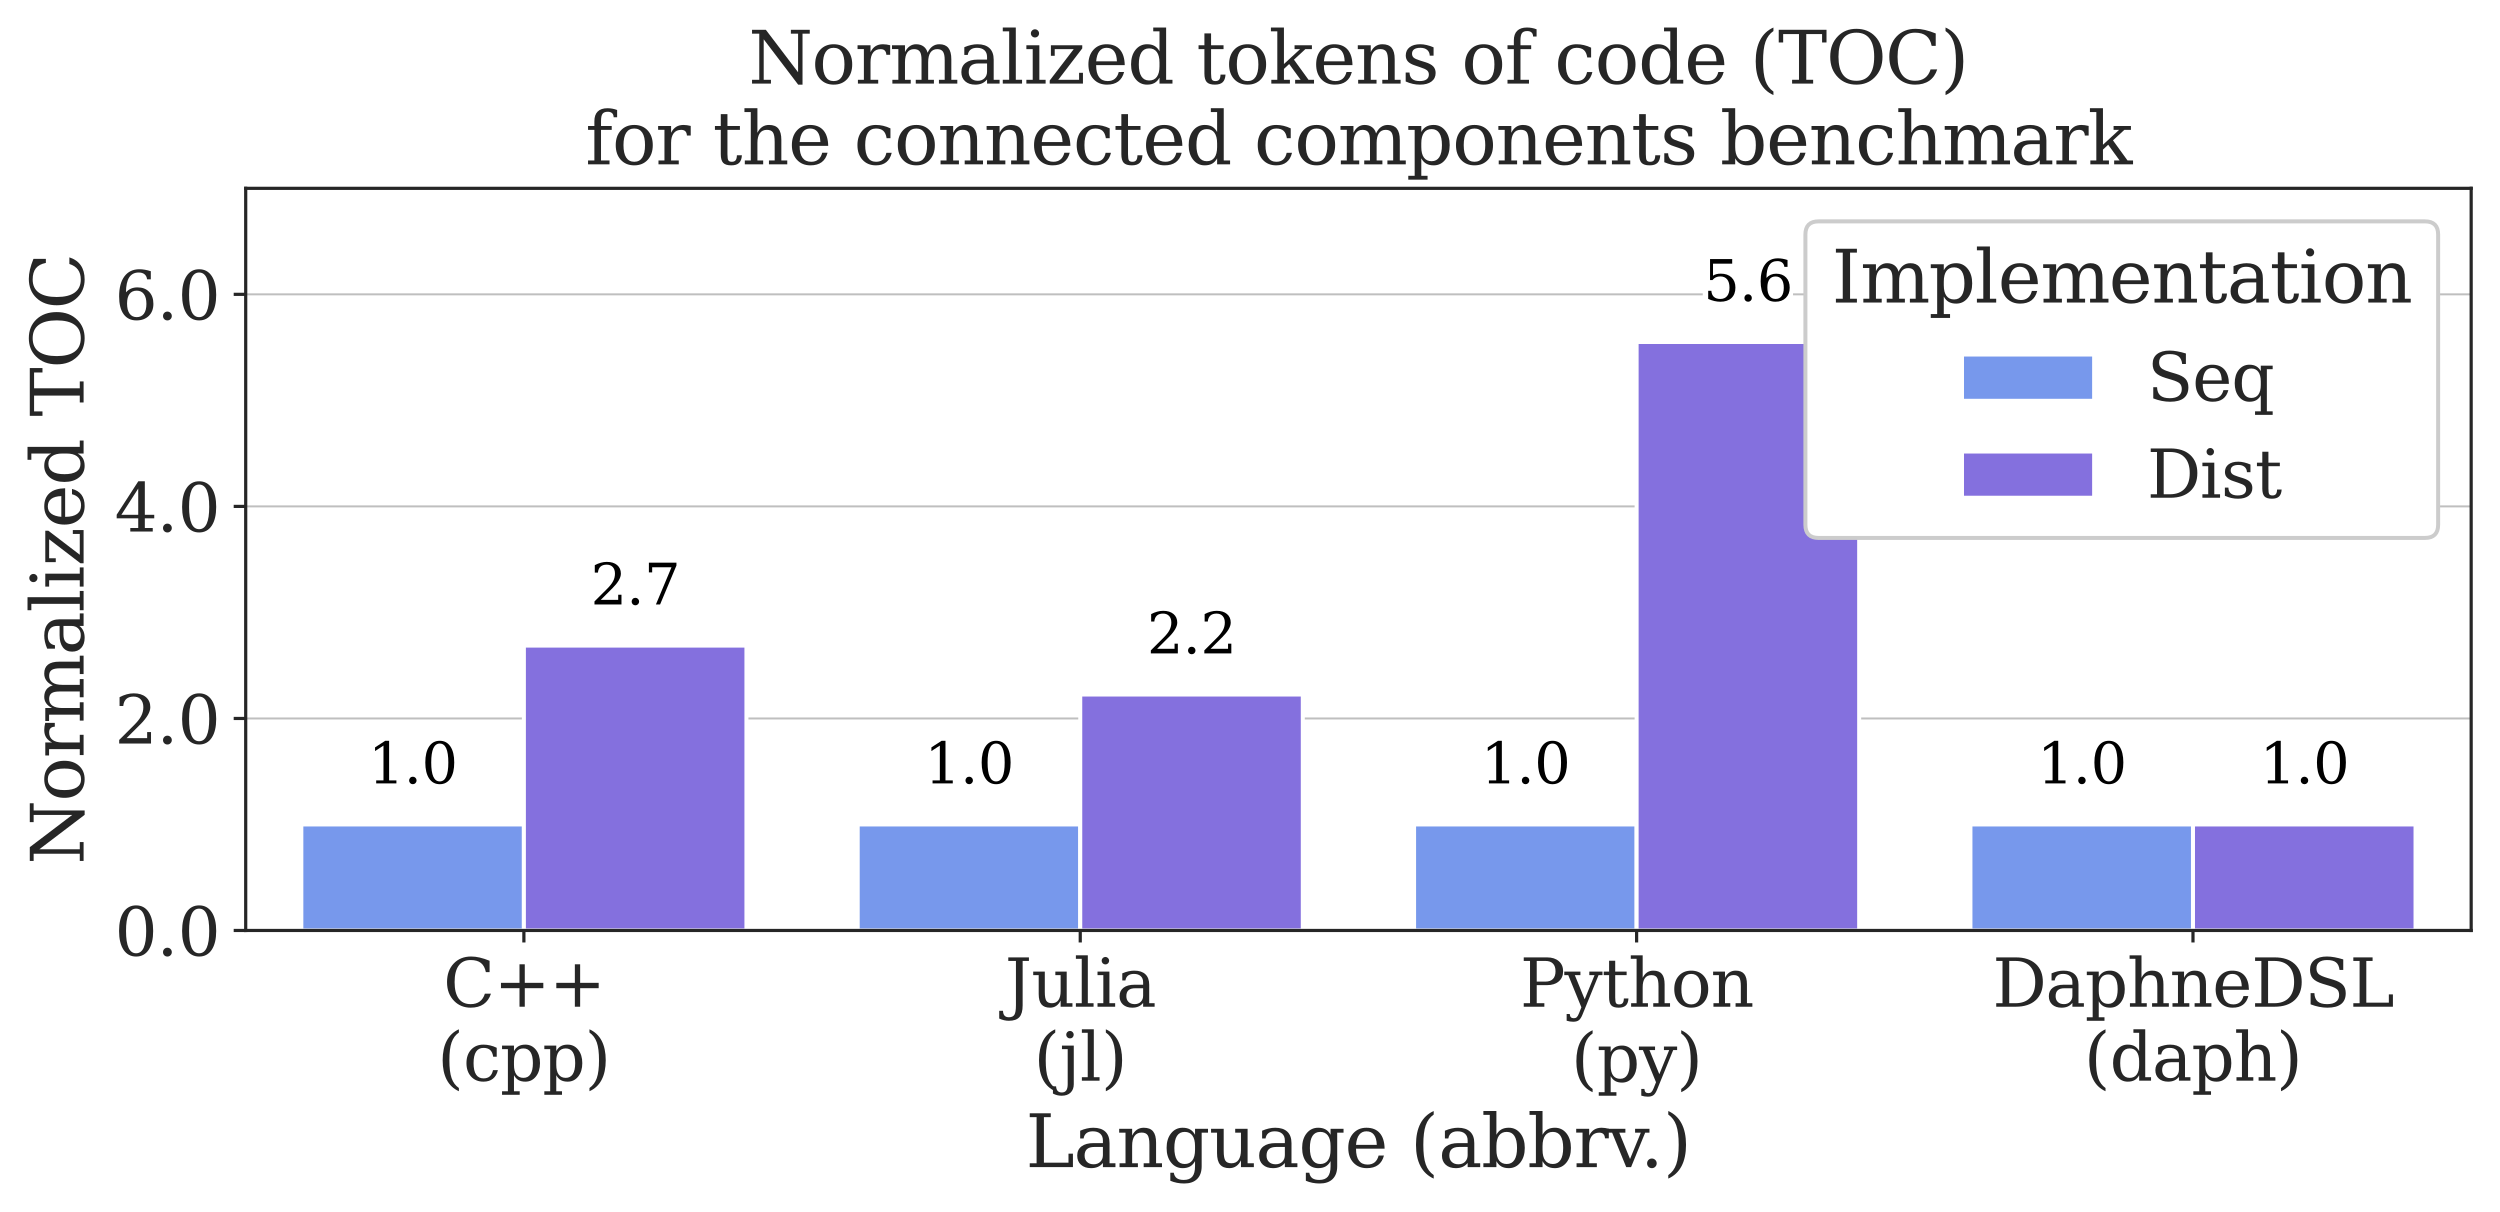 <?xml version="1.0" encoding="utf-8" standalone="no"?>
<!DOCTYPE svg PUBLIC "-//W3C//DTD SVG 1.1//EN"
  "http://www.w3.org/Graphics/SVG/1.1/DTD/svg11.dtd">
<svg xmlns:xlink="http://www.w3.org/1999/xlink" width="624.341pt" height="302.667pt" viewBox="0 0 624.341 302.667" xmlns="http://www.w3.org/2000/svg" version="1.1">
 <defs>
  <style type="text/css">*{stroke-linejoin: round; stroke-linecap: butt}</style>
 </defs>
 <g id="figure_1">
  <g id="patch_1">
   <path d="M 0 302.667 
L 624.341 302.667 
L 624.341 0 
L 0 0 
z
" style="fill: #ffffff"/>
  </g>
  <g id="axes_1">
   <g id="patch_2">
    <path d="M 61.361 232.376 
L 617.141 232.376 
L 617.141 47.033 
L 61.361 47.033 
z
" style="fill: #ffffff"/>
   </g>
   <g id="matplotlib.axis_1">
    <g id="xtick_1">
     <g id="line2d_1">
      <defs>
       <path id="m2706d09ecd" d="M 0 0 
L 0 3 
" style="stroke: #262626; stroke-width: 0.8"/>
      </defs>
      <g>
       <use xlink:href="#m2706d09ecd" x="130.833" y="232.376" style="fill: #262626; stroke: #262626; stroke-width: 0.8"/>
      </g>
     </g>
     <g id="text_1">
      <!-- C++ -->
      <g style="fill: #262626" transform="translate(110.694 251.414) scale(0.165 -0.165)">
       <defs>
        <path id="DejaVuSerif-43" d="M 4513 1234 
Q 4306 581 3820 245 
Q 3334 -91 2591 -91 
Q 2134 -91 1743 65 
Q 1353 222 1050 525 
Q 700 875 529 1320 
Q 359 1766 359 2328 
Q 359 3416 987 4083 
Q 1616 4750 2644 4750 
Q 3025 4750 3456 4650 
Q 3888 4550 4384 4347 
L 4384 3272 
L 4031 3272 
Q 3916 3859 3567 4137 
Q 3219 4416 2591 4416 
Q 1844 4416 1459 3886 
Q 1075 3356 1075 2328 
Q 1075 1303 1459 773 
Q 1844 244 2591 244 
Q 3113 244 3450 492 
Q 3788 741 3938 1234 
L 4513 1234 
z
" transform="scale(0.016)"/>
        <path id="DejaVuSerif-2b" d="M 2931 4013 
L 2931 2259 
L 4684 2259 
L 4684 1753 
L 2931 1753 
L 2931 0 
L 2431 0 
L 2431 1753 
L 678 1753 
L 678 2259 
L 2431 2259 
L 2431 4013 
L 2931 4013 
z
" transform="scale(0.016)"/>
       </defs>
       <use xlink:href="#DejaVuSerif-43"/>
       <use xlink:href="#DejaVuSerif-2b" transform="translate(76.514 0)"/>
       <use xlink:href="#DejaVuSerif-2b" transform="translate(160.303 0)"/>
      </g>
      <!-- (cpp) -->
      <g style="fill: #262626" transform="translate(109.213 269.89) scale(0.165 -0.165)">
       <defs>
        <path id="DejaVuSerif-28" d="M 2041 -997 
Q 1281 -656 893 83 
Q 506 822 506 1931 
Q 506 3044 893 3783 
Q 1281 4522 2041 4863 
L 2041 4556 
Q 1559 4225 1350 3623 
Q 1141 3022 1141 1931 
Q 1141 844 1350 242 
Q 1559 -359 2041 -691 
L 2041 -997 
z
" transform="scale(0.016)"/>
        <path id="DejaVuSerif-63" d="M 3291 997 
Q 3169 466 2822 187 
Q 2475 -91 1925 -91 
Q 1200 -91 759 389 
Q 319 869 319 1663 
Q 319 2459 759 2936 
Q 1200 3413 1925 3413 
Q 2241 3413 2553 3339 
Q 2866 3266 3181 3116 
L 3181 2266 
L 2847 2266 
Q 2781 2703 2561 2903 
Q 2341 3103 1931 3103 
Q 1466 3103 1228 2742 
Q 991 2381 991 1663 
Q 991 944 1227 581 
Q 1463 219 1931 219 
Q 2303 219 2525 412 
Q 2747 606 2828 997 
L 3291 997 
z
" transform="scale(0.016)"/>
        <path id="DejaVuSerif-70" d="M 1313 1825 
L 1313 1497 
Q 1313 897 1542 583 
Q 1772 269 2209 269 
Q 2650 269 2876 622 
Q 3103 975 3103 1663 
Q 3103 2353 2876 2703 
Q 2650 3053 2209 3053 
Q 1772 3053 1542 2737 
Q 1313 2422 1313 1825 
z
M 738 2988 
L 184 2988 
L 184 3322 
L 1313 3322 
L 1313 2803 
Q 1481 3116 1742 3264 
Q 2003 3413 2388 3413 
Q 3000 3413 3387 2928 
Q 3775 2444 3775 1663 
Q 3775 881 3387 395 
Q 3000 -91 2388 -91 
Q 2003 -91 1742 57 
Q 1481 206 1313 519 
L 1313 -997 
L 1856 -997 
L 1856 -1331 
L 184 -1331 
L 184 -997 
L 738 -997 
L 738 2988 
z
" transform="scale(0.016)"/>
        <path id="DejaVuSerif-29" d="M 453 -997 
L 453 -691 
Q 934 -359 1145 242 
Q 1356 844 1356 1931 
Q 1356 3022 1145 3623 
Q 934 4225 453 4556 
L 453 4863 
Q 1216 4522 1603 3783 
Q 1991 3044 1991 1931 
Q 1991 822 1603 83 
Q 1216 -656 453 -997 
z
" transform="scale(0.016)"/>
       </defs>
       <use xlink:href="#DejaVuSerif-28"/>
       <use xlink:href="#DejaVuSerif-63" transform="translate(39.014 0)"/>
       <use xlink:href="#DejaVuSerif-70" transform="translate(95.02 0)"/>
       <use xlink:href="#DejaVuSerif-70" transform="translate(159.033 0)"/>
       <use xlink:href="#DejaVuSerif-29" transform="translate(223.047 0)"/>
      </g>
     </g>
    </g>
    <g id="xtick_2">
     <g id="line2d_2">
      <g>
       <use xlink:href="#m2706d09ecd" x="269.778" y="232.376" style="fill: #262626; stroke: #262626; stroke-width: 0.8"/>
      </g>
     </g>
     <g id="text_2">
      <!-- Julia -->
      <g style="fill: #262626" transform="translate(250.961 251.414) scale(0.165 -0.165)">
       <defs>
        <path id="DejaVuSerif-4a" d="M -538 -1119 
L -538 -384 
L -181 -384 
Q -172 -694 -34 -845 
Q 103 -997 378 -997 
Q 750 -997 897 -762 
Q 1044 -528 1044 153 
L 1044 4331 
L 319 4331 
L 319 4666 
L 2272 4666 
L 2272 4331 
L 1678 4331 
L 1678 128 
Q 1678 -644 1368 -987 
Q 1059 -1331 372 -1331 
Q 150 -1331 -79 -1278 
Q -309 -1225 -538 -1119 
z
" transform="scale(0.016)"/>
        <path id="DejaVuSerif-75" d="M 2266 3322 
L 3341 3322 
L 3341 331 
L 3884 331 
L 3884 0 
L 2766 0 
L 2766 588 
Q 2606 256 2353 82 
Q 2100 -91 1766 -91 
Q 1213 -91 952 223 
Q 691 538 691 1209 
L 691 2988 
L 172 2988 
L 172 3322 
L 1269 3322 
L 1269 1388 
Q 1269 781 1417 556 
Q 1566 331 1947 331 
Q 2347 331 2556 625 
Q 2766 919 2766 1478 
L 2766 2988 
L 2266 2988 
L 2266 3322 
z
" transform="scale(0.016)"/>
        <path id="DejaVuSerif-6c" d="M 1313 331 
L 1856 331 
L 1856 0 
L 184 0 
L 184 331 
L 738 331 
L 738 4531 
L 184 4531 
L 184 4863 
L 1313 4863 
L 1313 331 
z
" transform="scale(0.016)"/>
        <path id="DejaVuSerif-69" d="M 622 4353 
Q 622 4497 726 4603 
Q 831 4709 978 4709 
Q 1122 4709 1226 4603 
Q 1331 4497 1331 4353 
Q 1331 4206 1228 4103 
Q 1125 4000 978 4000 
Q 831 4000 726 4103 
Q 622 4206 622 4353 
z
M 1356 331 
L 1900 331 
L 1900 0 
L 231 0 
L 231 331 
L 781 331 
L 781 2988 
L 231 2988 
L 231 3322 
L 1356 3322 
L 1356 331 
z
" transform="scale(0.016)"/>
        <path id="DejaVuSerif-61" d="M 2547 1044 
L 2547 1747 
L 1806 1747 
Q 1378 1747 1168 1562 
Q 959 1378 959 997 
Q 959 650 1171 447 
Q 1384 244 1747 244 
Q 2106 244 2326 466 
Q 2547 688 2547 1044 
z
M 3122 2075 
L 3122 331 
L 3634 331 
L 3634 0 
L 2547 0 
L 2547 359 
Q 2356 128 2106 18 
Q 1856 -91 1522 -91 
Q 969 -91 644 203 
Q 319 497 319 997 
Q 319 1513 691 1797 
Q 1063 2081 1741 2081 
L 2547 2081 
L 2547 2309 
Q 2547 2688 2317 2895 
Q 2088 3103 1672 3103 
Q 1328 3103 1125 2947 
Q 922 2791 872 2484 
L 575 2484 
L 575 3156 
Q 875 3284 1158 3348 
Q 1441 3413 1709 3413 
Q 2400 3413 2761 3070 
Q 3122 2728 3122 2075 
z
" transform="scale(0.016)"/>
       </defs>
       <use xlink:href="#DejaVuSerif-4a"/>
       <use xlink:href="#DejaVuSerif-75" transform="translate(40.088 0)"/>
       <use xlink:href="#DejaVuSerif-6c" transform="translate(104.492 0)"/>
       <use xlink:href="#DejaVuSerif-69" transform="translate(136.475 0)"/>
       <use xlink:href="#DejaVuSerif-61" transform="translate(168.457 0)"/>
      </g>
      <!-- (jl) -->
      <g style="fill: #262626" transform="translate(258.144 269.89) scale(0.165 -0.165)">
       <defs>
        <path id="DejaVuSerif-6a" d="M 641 4353 
Q 641 4497 745 4603 
Q 850 4709 997 4709 
Q 1141 4709 1245 4603 
Q 1350 4497 1350 4353 
Q 1350 4206 1248 4103 
Q 1147 4000 997 4000 
Q 850 4000 745 4103 
Q 641 4206 641 4353 
z
M 781 2988 
L 238 2988 
L 238 3322 
L 1356 3322 
L 1356 -325 
Q 1356 -838 1051 -1130 
Q 747 -1422 213 -1422 
Q -13 -1422 -217 -1370 
Q -422 -1319 -616 -1216 
L -616 -531 
L -319 -531 
Q -297 -831 -164 -972 
Q -31 -1113 225 -1113 
Q 509 -1113 645 -920 
Q 781 -728 781 -325 
L 781 2988 
z
" transform="scale(0.016)"/>
       </defs>
       <use xlink:href="#DejaVuSerif-28"/>
       <use xlink:href="#DejaVuSerif-6a" transform="translate(39.014 0)"/>
       <use xlink:href="#DejaVuSerif-6c" transform="translate(70.02 0)"/>
       <use xlink:href="#DejaVuSerif-29" transform="translate(102.002 0)"/>
      </g>
     </g>
    </g>
    <g id="xtick_3">
     <g id="line2d_3">
      <g>
       <use xlink:href="#m2706d09ecd" x="408.723" y="232.376" style="fill: #262626; stroke: #262626; stroke-width: 0.8"/>
      </g>
     </g>
     <g id="text_3">
      <!-- Python -->
      <g style="fill: #262626" transform="translate(379.602 251.414) scale(0.165 -0.165)">
       <defs>
        <path id="DejaVuSerif-50" d="M 1581 2375 
L 2406 2375 
Q 2872 2375 3115 2626 
Q 3359 2878 3359 3353 
Q 3359 3831 3115 4081 
Q 2872 4331 2406 4331 
L 1581 4331 
L 1581 2375 
z
M 353 0 
L 353 331 
L 947 331 
L 947 4331 
L 353 4331 
L 353 4666 
L 2559 4666 
Q 3259 4666 3668 4311 
Q 4078 3956 4078 3353 
Q 4078 2753 3668 2397 
Q 3259 2041 2559 2041 
L 1581 2041 
L 1581 331 
L 2303 331 
L 2303 0 
L 353 0 
z
" transform="scale(0.016)"/>
        <path id="DejaVuSerif-79" d="M 1381 -609 
L 1600 -56 
L 359 2988 
L -19 2988 
L -19 3322 
L 1509 3322 
L 1509 2988 
L 978 2988 
L 1913 703 
L 2847 2988 
L 2350 2988 
L 2350 3322 
L 3597 3322 
L 3597 2988 
L 3225 2988 
L 1703 -750 
Q 1547 -1138 1356 -1280 
Q 1166 -1422 819 -1422 
Q 672 -1422 517 -1397 
Q 363 -1372 206 -1325 
L 206 -691 
L 500 -691 
Q 519 -903 608 -995 
Q 697 -1088 884 -1088 
Q 1056 -1088 1161 -992 
Q 1266 -897 1381 -609 
z
" transform="scale(0.016)"/>
        <path id="DejaVuSerif-74" d="M 691 2988 
L 184 2988 
L 184 3322 
L 691 3322 
L 691 4353 
L 1269 4353 
L 1269 3322 
L 2350 3322 
L 2350 2988 
L 1269 2988 
L 1269 878 
Q 1269 456 1350 337 
Q 1431 219 1650 219 
Q 1875 219 1978 351 
Q 2081 484 2088 781 
L 2522 781 
Q 2497 328 2275 118 
Q 2053 -91 1600 -91 
Q 1103 -91 897 129 
Q 691 350 691 878 
L 691 2988 
z
" transform="scale(0.016)"/>
        <path id="DejaVuSerif-68" d="M 263 0 
L 263 331 
L 781 331 
L 781 4531 
L 231 4531 
L 231 4863 
L 1356 4863 
L 1356 2731 
Q 1516 3069 1770 3241 
Q 2025 3413 2363 3413 
Q 2913 3413 3172 3097 
Q 3431 2781 3431 2113 
L 3431 331 
L 3944 331 
L 3944 0 
L 2356 0 
L 2356 331 
L 2853 331 
L 2853 1931 
Q 2853 2541 2704 2764 
Q 2556 2988 2175 2988 
Q 1775 2988 1565 2697 
Q 1356 2406 1356 1850 
L 1356 331 
L 1856 331 
L 1856 0 
L 263 0 
z
" transform="scale(0.016)"/>
        <path id="DejaVuSerif-6f" d="M 1925 219 
Q 2388 219 2623 584 
Q 2859 950 2859 1663 
Q 2859 2375 2623 2739 
Q 2388 3103 1925 3103 
Q 1463 3103 1227 2739 
Q 991 2375 991 1663 
Q 991 950 1228 584 
Q 1466 219 1925 219 
z
M 1925 -91 
Q 1200 -91 759 389 
Q 319 869 319 1663 
Q 319 2456 758 2934 
Q 1197 3413 1925 3413 
Q 2653 3413 3092 2934 
Q 3531 2456 3531 1663 
Q 3531 869 3092 389 
Q 2653 -91 1925 -91 
z
" transform="scale(0.016)"/>
        <path id="DejaVuSerif-6e" d="M 263 0 
L 263 331 
L 781 331 
L 781 2988 
L 231 2988 
L 231 3322 
L 1356 3322 
L 1356 2731 
Q 1516 3069 1770 3241 
Q 2025 3413 2363 3413 
Q 2913 3413 3172 3097 
Q 3431 2781 3431 2113 
L 3431 331 
L 3944 331 
L 3944 0 
L 2356 0 
L 2356 331 
L 2853 331 
L 2853 1931 
Q 2853 2541 2703 2767 
Q 2553 2994 2175 2994 
Q 1775 2994 1565 2701 
Q 1356 2409 1356 1850 
L 1356 331 
L 1856 331 
L 1856 0 
L 263 0 
z
" transform="scale(0.016)"/>
       </defs>
       <use xlink:href="#DejaVuSerif-50"/>
       <use xlink:href="#DejaVuSerif-79" transform="translate(67.285 0)"/>
       <use xlink:href="#DejaVuSerif-74" transform="translate(123.779 0)"/>
       <use xlink:href="#DejaVuSerif-68" transform="translate(163.965 0)"/>
       <use xlink:href="#DejaVuSerif-6f" transform="translate(228.369 0)"/>
       <use xlink:href="#DejaVuSerif-6e" transform="translate(288.574 0)"/>
      </g>
      <!-- (py) -->
      <g style="fill: #262626" transform="translate(392.343 270.125) scale(0.165 -0.165)">
       <use xlink:href="#DejaVuSerif-28"/>
       <use xlink:href="#DejaVuSerif-70" transform="translate(39.014 0)"/>
       <use xlink:href="#DejaVuSerif-79" transform="translate(103.027 0)"/>
       <use xlink:href="#DejaVuSerif-29" transform="translate(159.521 0)"/>
      </g>
     </g>
    </g>
    <g id="xtick_4">
     <g id="line2d_4">
      <g>
       <use xlink:href="#m2706d09ecd" x="547.668" y="232.376" style="fill: #262626; stroke: #262626; stroke-width: 0.8"/>
      </g>
     </g>
     <g id="text_4">
      <!-- DaphneDSL -->
      <g style="fill: #262626" transform="translate(497.6 251.414) scale(0.165 -0.165)">
       <defs>
        <path id="DejaVuSerif-44" d="M 1581 331 
L 2163 331 
Q 3072 331 3558 850 
Q 4044 1369 4044 2338 
Q 4044 3306 3559 3818 
Q 3075 4331 2163 4331 
L 1581 4331 
L 1581 331 
z
M 353 0 
L 353 331 
L 947 331 
L 947 4331 
L 353 4331 
L 353 4666 
L 2209 4666 
Q 3416 4666 4089 4050 
Q 4763 3434 4763 2338 
Q 4763 1238 4088 619 
Q 3413 0 2209 0 
L 353 0 
z
" transform="scale(0.016)"/>
        <path id="DejaVuSerif-65" d="M 3469 1600 
L 991 1600 
L 991 1575 
Q 991 903 1244 561 
Q 1497 219 1991 219 
Q 2369 219 2611 417 
Q 2853 616 2950 1006 
L 3413 1006 
Q 3275 459 2904 184 
Q 2534 -91 1931 -91 
Q 1203 -91 761 389 
Q 319 869 319 1663 
Q 319 2450 753 2931 
Q 1188 3413 1894 3413 
Q 2647 3413 3050 2948 
Q 3453 2484 3469 1600 
z
M 2791 1931 
Q 2772 2513 2545 2808 
Q 2319 3103 1894 3103 
Q 1497 3103 1269 2806 
Q 1041 2509 991 1931 
L 2791 1931 
z
" transform="scale(0.016)"/>
        <path id="DejaVuSerif-53" d="M 594 225 
L 594 1288 
L 953 1284 
Q 969 753 1261 498 
Q 1553 244 2150 244 
Q 2706 244 2998 464 
Q 3291 684 3291 1106 
Q 3291 1444 3114 1625 
Q 2938 1806 2369 1978 
L 1753 2163 
Q 1084 2366 811 2669 
Q 538 2972 538 3500 
Q 538 4094 959 4422 
Q 1381 4750 2144 4750 
Q 2469 4750 2856 4679 
Q 3244 4609 3681 4475 
L 3681 3481 
L 3328 3481 
Q 3275 3975 2998 4195 
Q 2722 4416 2156 4416 
Q 1663 4416 1405 4214 
Q 1147 4013 1147 3628 
Q 1147 3294 1340 3103 
Q 1534 2913 2163 2725 
L 2741 2553 
Q 3375 2363 3645 2067 
Q 3916 1772 3916 1275 
Q 3916 597 3481 253 
Q 3047 -91 2188 -91 
Q 1803 -91 1404 -12 
Q 1006 66 594 225 
z
" transform="scale(0.016)"/>
        <path id="DejaVuSerif-4c" d="M 353 0 
L 353 331 
L 947 331 
L 947 4331 
L 353 4331 
L 353 4666 
L 2175 4666 
L 2175 4331 
L 1581 4331 
L 1581 384 
L 3713 384 
L 3713 1166 
L 4097 1166 
L 4097 0 
L 353 0 
z
" transform="scale(0.016)"/>
       </defs>
       <use xlink:href="#DejaVuSerif-44"/>
       <use xlink:href="#DejaVuSerif-61" transform="translate(80.176 0)"/>
       <use xlink:href="#DejaVuSerif-70" transform="translate(139.795 0)"/>
       <use xlink:href="#DejaVuSerif-68" transform="translate(203.809 0)"/>
       <use xlink:href="#DejaVuSerif-6e" transform="translate(268.213 0)"/>
       <use xlink:href="#DejaVuSerif-65" transform="translate(332.617 0)"/>
       <use xlink:href="#DejaVuSerif-44" transform="translate(391.797 0)"/>
       <use xlink:href="#DejaVuSerif-53" transform="translate(471.973 0)"/>
       <use xlink:href="#DejaVuSerif-4c" transform="translate(540.479 0)"/>
      </g>
      <!-- (daph) -->
      <g style="fill: #262626" transform="translate(520.436 269.89) scale(0.165 -0.165)">
       <defs>
        <path id="DejaVuSerif-64" d="M 3359 331 
L 3909 331 
L 3909 0 
L 2784 0 
L 2784 519 
Q 2616 206 2355 57 
Q 2094 -91 1709 -91 
Q 1097 -91 708 395 
Q 319 881 319 1663 
Q 319 2444 706 2928 
Q 1094 3413 1709 3413 
Q 2094 3413 2355 3264 
Q 2616 3116 2784 2803 
L 2784 4531 
L 2241 4531 
L 2241 4863 
L 3359 4863 
L 3359 331 
z
M 2784 1497 
L 2784 1825 
Q 2784 2422 2554 2737 
Q 2325 3053 1888 3053 
Q 1444 3053 1217 2703 
Q 991 2353 991 1663 
Q 991 975 1217 622 
Q 1444 269 1888 269 
Q 2325 269 2554 583 
Q 2784 897 2784 1497 
z
" transform="scale(0.016)"/>
       </defs>
       <use xlink:href="#DejaVuSerif-28"/>
       <use xlink:href="#DejaVuSerif-64" transform="translate(39.014 0)"/>
       <use xlink:href="#DejaVuSerif-61" transform="translate(103.027 0)"/>
       <use xlink:href="#DejaVuSerif-70" transform="translate(162.646 0)"/>
       <use xlink:href="#DejaVuSerif-68" transform="translate(226.66 0)"/>
       <use xlink:href="#DejaVuSerif-29" transform="translate(291.064 0)"/>
      </g>
     </g>
    </g>
    <g id="text_5">
     <!-- Language (abbrv.) -->
     <g style="fill: #262626" transform="translate(256.148 291.468) scale(0.18 -0.18)">
      <defs>
       <path id="DejaVuSerif-67" d="M 3359 2988 
L 3359 72 
Q 3359 -644 2965 -1033 
Q 2572 -1422 1844 -1422 
Q 1516 -1422 1216 -1362 
Q 916 -1303 641 -1184 
L 641 -488 
L 941 -488 
Q 997 -813 1206 -963 
Q 1416 -1113 1806 -1113 
Q 2313 -1113 2548 -827 
Q 2784 -541 2784 72 
L 2784 519 
Q 2616 206 2355 57 
Q 2094 -91 1709 -91 
Q 1097 -91 708 395 
Q 319 881 319 1663 
Q 319 2444 706 2928 
Q 1094 3413 1709 3413 
Q 2094 3413 2355 3264 
Q 2616 3116 2784 2803 
L 2784 3322 
L 3909 3322 
L 3909 2988 
L 3359 2988 
z
M 2784 1825 
Q 2784 2422 2554 2737 
Q 2325 3053 1888 3053 
Q 1444 3053 1217 2703 
Q 991 2353 991 1663 
Q 991 975 1217 622 
Q 1444 269 1888 269 
Q 2325 269 2554 583 
Q 2784 897 2784 1497 
L 2784 1825 
z
" transform="scale(0.016)"/>
       <path id="DejaVuSerif-20" transform="scale(0.016)"/>
       <path id="DejaVuSerif-62" d="M 738 331 
L 738 4531 
L 184 4531 
L 184 4863 
L 1313 4863 
L 1313 2803 
Q 1481 3116 1742 3264 
Q 2003 3413 2388 3413 
Q 3000 3413 3387 2928 
Q 3775 2444 3775 1663 
Q 3775 881 3387 395 
Q 3000 -91 2388 -91 
Q 2003 -91 1742 57 
Q 1481 206 1313 519 
L 1313 0 
L 184 0 
L 184 331 
L 738 331 
z
M 1313 1497 
Q 1313 897 1542 583 
Q 1772 269 2209 269 
Q 2650 269 2876 622 
Q 3103 975 3103 1663 
Q 3103 2353 2876 2703 
Q 2650 3053 2209 3053 
Q 1772 3053 1542 2737 
Q 1313 2422 1313 1825 
L 1313 1497 
z
" transform="scale(0.016)"/>
       <path id="DejaVuSerif-72" d="M 3059 3328 
L 3059 2497 
L 2728 2497 
Q 2713 2744 2591 2866 
Q 2469 2988 2234 2988 
Q 1809 2988 1582 2694 
Q 1356 2400 1356 1850 
L 1356 331 
L 2022 331 
L 2022 0 
L 263 0 
L 263 331 
L 781 331 
L 781 2994 
L 231 2994 
L 231 3322 
L 1356 3322 
L 1356 2731 
Q 1525 3078 1790 3245 
Q 2056 3413 2438 3413 
Q 2578 3413 2733 3391 
Q 2888 3369 3059 3328 
z
" transform="scale(0.016)"/>
       <path id="DejaVuSerif-76" d="M 1581 0 
L 359 2988 
L -19 2988 
L -19 3322 
L 1509 3322 
L 1509 2988 
L 978 2988 
L 1913 703 
L 2847 2988 
L 2350 2988 
L 2350 3322 
L 3597 3322 
L 3597 2988 
L 3225 2988 
L 2003 0 
L 1581 0 
z
" transform="scale(0.016)"/>
       <path id="DejaVuSerif-2e" d="M 603 325 
Q 603 500 722 622 
Q 841 744 1019 744 
Q 1191 744 1312 622 
Q 1434 500 1434 325 
Q 1434 153 1312 31 
Q 1191 -91 1019 -91 
Q 841 -91 722 29 
Q 603 150 603 325 
z
" transform="scale(0.016)"/>
      </defs>
      <use xlink:href="#DejaVuSerif-4c"/>
      <use xlink:href="#DejaVuSerif-61" transform="translate(66.406 0)"/>
      <use xlink:href="#DejaVuSerif-6e" transform="translate(126.025 0)"/>
      <use xlink:href="#DejaVuSerif-67" transform="translate(190.43 0)"/>
      <use xlink:href="#DejaVuSerif-75" transform="translate(254.443 0)"/>
      <use xlink:href="#DejaVuSerif-61" transform="translate(318.848 0)"/>
      <use xlink:href="#DejaVuSerif-67" transform="translate(378.467 0)"/>
      <use xlink:href="#DejaVuSerif-65" transform="translate(442.48 0)"/>
      <use xlink:href="#DejaVuSerif-20" transform="translate(501.66 0)"/>
      <use xlink:href="#DejaVuSerif-28" transform="translate(533.447 0)"/>
      <use xlink:href="#DejaVuSerif-61" transform="translate(572.461 0)"/>
      <use xlink:href="#DejaVuSerif-62" transform="translate(632.08 0)"/>
      <use xlink:href="#DejaVuSerif-62" transform="translate(696.094 0)"/>
      <use xlink:href="#DejaVuSerif-72" transform="translate(760.107 0)"/>
      <use xlink:href="#DejaVuSerif-76" transform="translate(807.91 0)"/>
      <use xlink:href="#DejaVuSerif-2e" transform="translate(852.529 0)"/>
      <use xlink:href="#DejaVuSerif-29" transform="translate(884.316 0)"/>
     </g>
    </g>
   </g>
   <g id="matplotlib.axis_2">
    <g id="ytick_1">
     <g id="line2d_5">
      <path d="M 61.361 232.376 
L 617.141 232.376 
" clip-path="url(#p6df441709a)" style="fill: none; stroke: #808080; stroke-opacity: 0.5; stroke-width: 0.5; stroke-linecap: round"/>
     </g>
     <g id="line2d_6">
      <defs>
       <path id="mb8162307f2" d="M 0 0 
L -3 0 
" style="stroke: #262626; stroke-width: 0.8"/>
      </defs>
      <g>
       <use xlink:href="#mb8162307f2" x="61.361" y="232.376" style="fill: #262626; stroke: #262626; stroke-width: 0.8"/>
      </g>
     </g>
     <g id="text_6">
      <!-- 0.0 -->
      <g style="fill: #262626" transform="translate(28.621 238.645) scale(0.165 -0.165)">
       <defs>
        <path id="DejaVuSerif-30" d="M 2034 219 
Q 2513 219 2750 744 
Q 2988 1269 2988 2328 
Q 2988 3391 2750 3916 
Q 2513 4441 2034 4441 
Q 1556 4441 1318 3916 
Q 1081 3391 1081 2328 
Q 1081 1269 1318 744 
Q 1556 219 2034 219 
z
M 2034 -91 
Q 1275 -91 848 546 
Q 422 1184 422 2328 
Q 422 3475 848 4112 
Q 1275 4750 2034 4750 
Q 2797 4750 3222 4112 
Q 3647 3475 3647 2328 
Q 3647 1184 3222 546 
Q 2797 -91 2034 -91 
z
" transform="scale(0.016)"/>
       </defs>
       <use xlink:href="#DejaVuSerif-30"/>
       <use xlink:href="#DejaVuSerif-2e" transform="translate(63.623 0)"/>
       <use xlink:href="#DejaVuSerif-30" transform="translate(95.41 0)"/>
      </g>
     </g>
    </g>
    <g id="ytick_2">
     <g id="line2d_7">
      <path d="M 61.361 179.421 
L 617.141 179.421 
" clip-path="url(#p6df441709a)" style="fill: none; stroke: #808080; stroke-opacity: 0.5; stroke-width: 0.5; stroke-linecap: round"/>
     </g>
     <g id="line2d_8">
      <g>
       <use xlink:href="#mb8162307f2" x="61.361" y="179.421" style="fill: #262626; stroke: #262626; stroke-width: 0.8"/>
      </g>
     </g>
     <g id="text_7">
      <!-- 2.0 -->
      <g style="fill: #262626" transform="translate(28.621 185.69) scale(0.165 -0.165)">
       <defs>
        <path id="DejaVuSerif-32" d="M 819 3553 
L 469 3553 
L 469 4384 
Q 803 4563 1142 4656 
Q 1481 4750 1806 4750 
Q 2534 4750 2956 4397 
Q 3378 4044 3378 3438 
Q 3378 2753 2422 1800 
Q 2347 1728 2309 1691 
L 1131 513 
L 3078 513 
L 3078 1088 
L 3444 1088 
L 3444 0 
L 434 0 
L 434 341 
L 1850 1753 
Q 2319 2222 2519 2614 
Q 2719 3006 2719 3438 
Q 2719 3909 2473 4175 
Q 2228 4441 1797 4441 
Q 1350 4441 1106 4219 
Q 863 3997 819 3553 
z
" transform="scale(0.016)"/>
       </defs>
       <use xlink:href="#DejaVuSerif-32"/>
       <use xlink:href="#DejaVuSerif-2e" transform="translate(63.623 0)"/>
       <use xlink:href="#DejaVuSerif-30" transform="translate(95.41 0)"/>
      </g>
     </g>
    </g>
    <g id="ytick_3">
     <g id="line2d_9">
      <path d="M 61.361 126.466 
L 617.141 126.466 
" clip-path="url(#p6df441709a)" style="fill: none; stroke: #808080; stroke-opacity: 0.5; stroke-width: 0.5; stroke-linecap: round"/>
     </g>
     <g id="line2d_10">
      <g>
       <use xlink:href="#mb8162307f2" x="61.361" y="126.466" style="fill: #262626; stroke: #262626; stroke-width: 0.8"/>
      </g>
     </g>
     <g id="text_8">
      <!-- 4.0 -->
      <g style="fill: #262626" transform="translate(28.621 132.735) scale(0.165 -0.165)">
       <defs>
        <path id="DejaVuSerif-34" d="M 2234 1581 
L 2234 4063 
L 641 1581 
L 2234 1581 
z
M 3609 0 
L 1484 0 
L 1484 331 
L 2234 331 
L 2234 1247 
L 197 1247 
L 197 1588 
L 2241 4750 
L 2859 4750 
L 2859 1581 
L 3750 1581 
L 3750 1247 
L 2859 1247 
L 2859 331 
L 3609 331 
L 3609 0 
z
" transform="scale(0.016)"/>
       </defs>
       <use xlink:href="#DejaVuSerif-34"/>
       <use xlink:href="#DejaVuSerif-2e" transform="translate(63.623 0)"/>
       <use xlink:href="#DejaVuSerif-30" transform="translate(95.41 0)"/>
      </g>
     </g>
    </g>
    <g id="ytick_4">
     <g id="line2d_11">
      <path d="M 61.361 73.511 
L 617.141 73.511 
" clip-path="url(#p6df441709a)" style="fill: none; stroke: #808080; stroke-opacity: 0.5; stroke-width: 0.5; stroke-linecap: round"/>
     </g>
     <g id="line2d_12">
      <g>
       <use xlink:href="#mb8162307f2" x="61.361" y="73.511" style="fill: #262626; stroke: #262626; stroke-width: 0.8"/>
      </g>
     </g>
     <g id="text_9">
      <!-- 6.0 -->
      <g style="fill: #262626" transform="translate(28.621 79.78) scale(0.165 -0.165)">
       <defs>
        <path id="DejaVuSerif-36" d="M 2094 219 
Q 2534 219 2771 542 
Q 3009 866 3009 1472 
Q 3009 2078 2771 2401 
Q 2534 2725 2094 2725 
Q 1647 2725 1412 2412 
Q 1178 2100 1178 1509 
Q 1178 888 1415 553 
Q 1653 219 2094 219 
z
M 1075 2569 
Q 1288 2803 1556 2918 
Q 1825 3034 2163 3034 
Q 2859 3034 3264 2615 
Q 3669 2197 3669 1472 
Q 3669 763 3233 336 
Q 2797 -91 2069 -91 
Q 1278 -91 853 498 
Q 428 1088 428 2181 
Q 428 3406 931 4078 
Q 1434 4750 2350 4750 
Q 2597 4750 2869 4703 
Q 3141 4656 3425 4563 
L 3425 3794 
L 3072 3794 
Q 3034 4109 2831 4275 
Q 2628 4441 2284 4441 
Q 1678 4441 1381 3981 
Q 1084 3522 1075 2569 
z
" transform="scale(0.016)"/>
       </defs>
       <use xlink:href="#DejaVuSerif-36"/>
       <use xlink:href="#DejaVuSerif-2e" transform="translate(63.623 0)"/>
       <use xlink:href="#DejaVuSerif-30" transform="translate(95.41 0)"/>
      </g>
     </g>
    </g>
    <g id="text_10">
     <!-- Normalized TOC -->
     <g style="fill: #262626" transform="translate(20.877 215.916) rotate(-90) scale(0.18 -0.18)">
      <defs>
       <path id="DejaVuSerif-4e" d="M 313 0 
L 313 331 
L 941 331 
L 941 4331 
L 313 4331 
L 313 4666 
L 1509 4666 
L 4306 984 
L 4306 4331 
L 3681 4331 
L 3681 4666 
L 5319 4666 
L 5319 4331 
L 4691 4331 
L 4691 -91 
L 4313 -91 
L 1325 3841 
L 1325 331 
L 1953 331 
L 1953 0 
L 313 0 
z
" transform="scale(0.016)"/>
       <path id="DejaVuSerif-6d" d="M 3316 2675 
Q 3481 3041 3739 3227 
Q 3997 3413 4341 3413 
Q 4863 3413 5119 3089 
Q 5375 2766 5375 2113 
L 5375 331 
L 5894 331 
L 5894 0 
L 4300 0 
L 4300 331 
L 4800 331 
L 4800 2047 
Q 4800 2556 4650 2772 
Q 4500 2988 4153 2988 
Q 3769 2988 3567 2697 
Q 3366 2406 3366 1850 
L 3366 331 
L 3866 331 
L 3866 0 
L 2291 0 
L 2291 331 
L 2791 331 
L 2791 2069 
Q 2791 2566 2641 2777 
Q 2491 2988 2144 2988 
Q 1759 2988 1557 2697 
Q 1356 2406 1356 1850 
L 1356 331 
L 1856 331 
L 1856 0 
L 263 0 
L 263 331 
L 781 331 
L 781 2994 
L 231 2994 
L 231 3322 
L 1356 3322 
L 1356 2731 
Q 1516 3063 1762 3238 
Q 2009 3413 2322 3413 
Q 2709 3413 2968 3220 
Q 3228 3028 3316 2675 
z
" transform="scale(0.016)"/>
       <path id="DejaVuSerif-7a" d="M 256 0 
L 256 269 
L 2338 2988 
L 691 2988 
L 691 2413 
L 359 2413 
L 359 3322 
L 3078 3322 
L 3078 3053 
L 997 331 
L 2803 331 
L 2803 934 
L 3138 934 
L 3138 0 
L 256 0 
z
" transform="scale(0.016)"/>
       <path id="DejaVuSerif-54" d="M 1222 0 
L 1222 331 
L 1819 331 
L 1819 4294 
L 447 4294 
L 447 3566 
L 63 3566 
L 63 4666 
L 4206 4666 
L 4206 3566 
L 3822 3566 
L 3822 4294 
L 2450 4294 
L 2450 331 
L 3047 331 
L 3047 0 
L 1222 0 
z
" transform="scale(0.016)"/>
       <path id="DejaVuSerif-4f" d="M 2625 244 
Q 3391 244 3781 770 
Q 4172 1297 4172 2328 
Q 4172 3363 3781 3889 
Q 3391 4416 2625 4416 
Q 1856 4416 1465 3889 
Q 1075 3363 1075 2328 
Q 1075 1297 1465 770 
Q 1856 244 2625 244 
z
M 2625 -91 
Q 2150 -91 1751 65 
Q 1353 222 1050 525 
Q 700 875 529 1319 
Q 359 1763 359 2328 
Q 359 2894 529 3339 
Q 700 3784 1050 4134 
Q 1356 4441 1750 4595 
Q 2144 4750 2625 4750 
Q 3641 4750 4266 4084 
Q 4891 3419 4891 2328 
Q 4891 1769 4719 1320 
Q 4547 872 4197 525 
Q 3891 219 3497 64 
Q 3103 -91 2625 -91 
z
" transform="scale(0.016)"/>
      </defs>
      <use xlink:href="#DejaVuSerif-4e"/>
      <use xlink:href="#DejaVuSerif-6f" transform="translate(87.5 0)"/>
      <use xlink:href="#DejaVuSerif-72" transform="translate(147.705 0)"/>
      <use xlink:href="#DejaVuSerif-6d" transform="translate(195.508 0)"/>
      <use xlink:href="#DejaVuSerif-61" transform="translate(290.332 0)"/>
      <use xlink:href="#DejaVuSerif-6c" transform="translate(349.951 0)"/>
      <use xlink:href="#DejaVuSerif-69" transform="translate(381.934 0)"/>
      <use xlink:href="#DejaVuSerif-7a" transform="translate(413.916 0)"/>
      <use xlink:href="#DejaVuSerif-65" transform="translate(466.602 0)"/>
      <use xlink:href="#DejaVuSerif-64" transform="translate(525.781 0)"/>
      <use xlink:href="#DejaVuSerif-20" transform="translate(589.795 0)"/>
      <use xlink:href="#DejaVuSerif-54" transform="translate(621.582 0)"/>
      <use xlink:href="#DejaVuSerif-4f" transform="translate(688.281 0)"/>
      <use xlink:href="#DejaVuSerif-43" transform="translate(770.264 0)"/>
     </g>
    </g>
   </g>
   <g id="patch_3">
    <path d="M 75.255 232.376 
L 130.833 232.376 
L 130.833 205.899 
L 75.255 205.899 
z
" clip-path="url(#p6df441709a)" style="fill: #7798ec; stroke: #ffffff; stroke-linejoin: miter"/>
   </g>
   <g id="patch_4">
    <path d="M 214.2 232.376 
L 269.778 232.376 
L 269.778 205.899 
L 214.2 205.899 
z
" clip-path="url(#p6df441709a)" style="fill: #7798ec; stroke: #ffffff; stroke-linejoin: miter"/>
   </g>
   <g id="patch_5">
    <path d="M 353.145 232.376 
L 408.723 232.376 
L 408.723 205.899 
L 353.145 205.899 
z
" clip-path="url(#p6df441709a)" style="fill: #7798ec; stroke: #ffffff; stroke-linejoin: miter"/>
   </g>
   <g id="patch_6">
    <path d="M 492.09 232.376 
L 547.668 232.376 
L 547.668 205.899 
L 492.09 205.899 
z
" clip-path="url(#p6df441709a)" style="fill: #7798ec; stroke: #ffffff; stroke-linejoin: miter"/>
   </g>
   <g id="patch_7">
    <path d="M 130.833 232.376 
L 186.411 232.376 
L 186.411 161.224 
L 130.833 161.224 
z
" clip-path="url(#p6df441709a)" style="fill: #8470de; stroke: #ffffff; stroke-linejoin: miter"/>
   </g>
   <g id="patch_8">
    <path d="M 269.778 232.376 
L 325.356 232.376 
L 325.356 173.445 
L 269.778 173.445 
z
" clip-path="url(#p6df441709a)" style="fill: #8470de; stroke: #ffffff; stroke-linejoin: miter"/>
   </g>
   <g id="patch_9">
    <path d="M 408.723 232.376 
L 464.301 232.376 
L 464.301 85.411 
L 408.723 85.411 
z
" clip-path="url(#p6df441709a)" style="fill: #8470de; stroke: #ffffff; stroke-linejoin: miter"/>
   </g>
   <g id="patch_10">
    <path d="M 547.668 232.376 
L 603.246 232.376 
L 603.246 205.899 
L 547.668 205.899 
z
" clip-path="url(#p6df441709a)" style="fill: #8470de; stroke: #ffffff; stroke-linejoin: miter"/>
   </g>
   <g id="patch_11">
    <path d="M 130.833 232.376 
L 130.833 232.376 
L 130.833 232.376 
L 130.833 232.376 
z
" clip-path="url(#p6df441709a)" style="fill: #7798ec; stroke: #ffffff; stroke-linejoin: miter"/>
   </g>
   <g id="patch_12">
    <path d="M 130.833 232.376 
L 130.833 232.376 
L 130.833 232.376 
L 130.833 232.376 
z
" clip-path="url(#p6df441709a)" style="fill: #8470de; stroke: #ffffff; stroke-linejoin: miter"/>
   </g>
   <g id="patch_13">
    <path d="M 61.361 232.376 
L 61.361 47.033 
" style="fill: none; stroke: #262626; stroke-width: 0.8; stroke-linejoin: miter; stroke-linecap: square"/>
   </g>
   <g id="patch_14">
    <path d="M 617.141 232.376 
L 617.141 47.033 
" style="fill: none; stroke: #262626; stroke-width: 0.8; stroke-linejoin: miter; stroke-linecap: square"/>
   </g>
   <g id="patch_15">
    <path d="M 61.361 232.376 
L 617.141 232.376 
" style="fill: none; stroke: #262626; stroke-width: 0.8; stroke-linejoin: miter; stroke-linecap: square"/>
   </g>
   <g id="patch_16">
    <path d="M 61.361 47.033 
L 617.141 47.033 
" style="fill: none; stroke: #262626; stroke-width: 0.8; stroke-linejoin: miter; stroke-linecap: square"/>
   </g>
   <g id="text_11">
    <g id="patch_17">
     <path d="M 91.772 198.69 
L 114.316 198.69 
L 114.316 184.861 
L 91.772 184.861 
z
" style="fill: #ffffff"/>
    </g>
    <!-- 1.0 -->
    <g transform="translate(91.912 195.639) scale(0.14 -0.14)">
     <defs>
      <path id="DejaVuSerif-31" d="M 909 0 
L 909 331 
L 1722 331 
L 1722 4213 
L 781 3603 
L 781 4013 
L 1919 4750 
L 2350 4750 
L 2350 331 
L 3163 331 
L 3163 0 
L 909 0 
z
" transform="scale(0.016)"/>
     </defs>
     <use xlink:href="#DejaVuSerif-31"/>
     <use xlink:href="#DejaVuSerif-2e" transform="translate(63.623 0)"/>
     <use xlink:href="#DejaVuSerif-30" transform="translate(95.41 0)"/>
    </g>
   </g>
   <g id="text_12">
    <g id="patch_18">
     <path d="M 230.717 198.69 
L 253.261 198.69 
L 253.261 184.861 
L 230.717 184.861 
z
" style="fill: #ffffff"/>
    </g>
    <!-- 1.0 -->
    <g transform="translate(230.857 195.639) scale(0.14 -0.14)">
     <use xlink:href="#DejaVuSerif-31"/>
     <use xlink:href="#DejaVuSerif-2e" transform="translate(63.623 0)"/>
     <use xlink:href="#DejaVuSerif-30" transform="translate(95.41 0)"/>
    </g>
   </g>
   <g id="text_13">
    <g id="patch_19">
     <path d="M 369.662 198.69 
L 392.206 198.69 
L 392.206 184.861 
L 369.662 184.861 
z
" style="fill: #ffffff"/>
    </g>
    <!-- 1.0 -->
    <g transform="translate(369.802 195.639) scale(0.14 -0.14)">
     <use xlink:href="#DejaVuSerif-31"/>
     <use xlink:href="#DejaVuSerif-2e" transform="translate(63.623 0)"/>
     <use xlink:href="#DejaVuSerif-30" transform="translate(95.41 0)"/>
    </g>
   </g>
   <g id="text_14">
    <g id="patch_20">
     <path d="M 508.607 198.69 
L 531.151 198.69 
L 531.151 184.861 
L 508.607 184.861 
z
" style="fill: #ffffff"/>
    </g>
    <!-- 1.0 -->
    <g transform="translate(508.747 195.639) scale(0.14 -0.14)">
     <use xlink:href="#DejaVuSerif-31"/>
     <use xlink:href="#DejaVuSerif-2e" transform="translate(63.623 0)"/>
     <use xlink:href="#DejaVuSerif-30" transform="translate(95.41 0)"/>
    </g>
   </g>
   <g id="text_15">
    <g id="patch_21">
     <path d="M 147.35 154.016 
L 169.894 154.016 
L 169.894 140.187 
L 147.35 140.187 
z
" style="fill: #ffffff"/>
    </g>
    <!-- 2.7 -->
    <g transform="translate(147.49 150.964) scale(0.14 -0.14)">
     <defs>
      <path id="DejaVuSerif-37" d="M 3609 4347 
L 1784 0 
L 1319 0 
L 3059 4153 
L 903 4153 
L 903 3578 
L 538 3578 
L 538 4666 
L 3609 4666 
L 3609 4347 
z
" transform="scale(0.016)"/>
     </defs>
     <use xlink:href="#DejaVuSerif-32"/>
     <use xlink:href="#DejaVuSerif-2e" transform="translate(63.623 0)"/>
     <use xlink:href="#DejaVuSerif-37" transform="translate(95.41 0)"/>
    </g>
   </g>
   <g id="text_16">
    <g id="patch_22">
     <path d="M 286.295 166.236 
L 308.839 166.236 
L 308.839 152.407 
L 286.295 152.407 
z
" style="fill: #ffffff"/>
    </g>
    <!-- 2.2 -->
    <g transform="translate(286.435 163.185) scale(0.14 -0.14)">
     <use xlink:href="#DejaVuSerif-32"/>
     <use xlink:href="#DejaVuSerif-2e" transform="translate(63.623 0)"/>
     <use xlink:href="#DejaVuSerif-32" transform="translate(95.41 0)"/>
    </g>
   </g>
   <g id="text_17">
    <g id="patch_23">
     <path d="M 425.24 78.203 
L 447.784 78.203 
L 447.784 64.373 
L 425.24 64.373 
z
" style="fill: #ffffff"/>
    </g>
    <!-- 5.6 -->
    <g transform="translate(425.38 75.151) scale(0.14 -0.14)">
     <defs>
      <path id="DejaVuSerif-35" d="M 3219 4666 
L 3219 4153 
L 1081 4153 
L 1081 2816 
Q 1244 2928 1461 2984 
Q 1678 3041 1947 3041 
Q 2703 3041 3140 2622 
Q 3578 2203 3578 1478 
Q 3578 738 3136 323 
Q 2694 -91 1894 -91 
Q 1572 -91 1234 -12 
Q 897 66 544 225 
L 544 1131 
L 897 1131 
Q 925 688 1179 453 
Q 1434 219 1894 219 
Q 2388 219 2653 544 
Q 2919 869 2919 1478 
Q 2919 2084 2655 2407 
Q 2391 2731 1894 2731 
Q 1613 2731 1398 2631 
Q 1184 2531 1019 2322 
L 750 2322 
L 750 4666 
L 3219 4666 
z
" transform="scale(0.016)"/>
     </defs>
     <use xlink:href="#DejaVuSerif-35"/>
     <use xlink:href="#DejaVuSerif-2e" transform="translate(63.623 0)"/>
     <use xlink:href="#DejaVuSerif-36" transform="translate(95.41 0)"/>
    </g>
   </g>
   <g id="text_18">
    <g id="patch_24">
     <path d="M 564.185 198.69 
L 586.729 198.69 
L 586.729 184.861 
L 564.185 184.861 
z
" style="fill: #ffffff"/>
    </g>
    <!-- 1.0 -->
    <g transform="translate(564.325 195.639) scale(0.14 -0.14)">
     <use xlink:href="#DejaVuSerif-31"/>
     <use xlink:href="#DejaVuSerif-2e" transform="translate(63.623 0)"/>
     <use xlink:href="#DejaVuSerif-30" transform="translate(95.41 0)"/>
    </g>
   </g>
   <g id="text_19">
    <!-- Normalized tokens of code (TOC) -->
    <g style="fill: #262626" transform="translate(186.909 20.877) scale(0.18 -0.18)">
     <defs>
      <path id="DejaVuSerif-6b" d="M 1831 0 
L 219 0 
L 219 331 
L 738 331 
L 738 4531 
L 184 4531 
L 184 4863 
L 1313 4863 
L 1313 1697 
L 2713 2988 
L 2234 2988 
L 2234 3322 
L 3738 3322 
L 3738 2988 
L 3169 2988 
L 2181 2075 
L 3444 331 
L 3922 331 
L 3922 0 
L 2284 0 
L 2284 331 
L 2759 331 
L 1766 1697 
L 1313 1275 
L 1313 331 
L 1831 331 
L 1831 0 
z
" transform="scale(0.016)"/>
      <path id="DejaVuSerif-73" d="M 359 184 
L 359 959 
L 691 959 
Q 703 588 923 403 
Q 1144 219 1575 219 
Q 1963 219 2166 364 
Q 2369 509 2369 788 
Q 2369 1006 2220 1140 
Q 2072 1275 1594 1428 
L 1178 1569 
Q 750 1706 558 1912 
Q 366 2119 366 2438 
Q 366 2894 700 3153 
Q 1034 3413 1625 3413 
Q 1888 3413 2178 3344 
Q 2469 3275 2778 3144 
L 2778 2419 
L 2447 2419 
Q 2434 2741 2221 2922 
Q 2009 3103 1644 3103 
Q 1281 3103 1095 2975 
Q 909 2847 909 2591 
Q 909 2381 1050 2254 
Q 1191 2128 1613 1997 
L 2069 1856 
Q 2541 1709 2748 1489 
Q 2956 1269 2956 922 
Q 2956 450 2595 179 
Q 2234 -91 1600 -91 
Q 1278 -91 972 -22 
Q 666 47 359 184 
z
" transform="scale(0.016)"/>
      <path id="DejaVuSerif-66" d="M 2753 4078 
L 2450 4078 
Q 2447 4313 2317 4434 
Q 2188 4556 1941 4556 
Q 1619 4556 1487 4379 
Q 1356 4203 1356 3750 
L 1356 3322 
L 2284 3322 
L 2284 2988 
L 1356 2988 
L 1356 331 
L 2094 331 
L 2094 0 
L 231 0 
L 231 331 
L 781 331 
L 781 2988 
L 231 2988 
L 231 3322 
L 781 3322 
L 781 3738 
Q 781 4294 1070 4578 
Q 1359 4863 1919 4863 
Q 2128 4863 2337 4825 
Q 2547 4788 2753 4709 
L 2753 4078 
z
" transform="scale(0.016)"/>
     </defs>
     <use xlink:href="#DejaVuSerif-4e"/>
     <use xlink:href="#DejaVuSerif-6f" transform="translate(87.5 0)"/>
     <use xlink:href="#DejaVuSerif-72" transform="translate(147.705 0)"/>
     <use xlink:href="#DejaVuSerif-6d" transform="translate(195.508 0)"/>
     <use xlink:href="#DejaVuSerif-61" transform="translate(290.332 0)"/>
     <use xlink:href="#DejaVuSerif-6c" transform="translate(349.951 0)"/>
     <use xlink:href="#DejaVuSerif-69" transform="translate(381.934 0)"/>
     <use xlink:href="#DejaVuSerif-7a" transform="translate(413.916 0)"/>
     <use xlink:href="#DejaVuSerif-65" transform="translate(466.602 0)"/>
     <use xlink:href="#DejaVuSerif-64" transform="translate(525.781 0)"/>
     <use xlink:href="#DejaVuSerif-20" transform="translate(589.795 0)"/>
     <use xlink:href="#DejaVuSerif-74" transform="translate(621.582 0)"/>
     <use xlink:href="#DejaVuSerif-6f" transform="translate(661.768 0)"/>
     <use xlink:href="#DejaVuSerif-6b" transform="translate(721.973 0)"/>
     <use xlink:href="#DejaVuSerif-65" transform="translate(782.568 0)"/>
     <use xlink:href="#DejaVuSerif-6e" transform="translate(841.748 0)"/>
     <use xlink:href="#DejaVuSerif-73" transform="translate(906.152 0)"/>
     <use xlink:href="#DejaVuSerif-20" transform="translate(957.471 0)"/>
     <use xlink:href="#DejaVuSerif-6f" transform="translate(989.258 0)"/>
     <use xlink:href="#DejaVuSerif-66" transform="translate(1049.463 0)"/>
     <use xlink:href="#DejaVuSerif-20" transform="translate(1086.475 0)"/>
     <use xlink:href="#DejaVuSerif-63" transform="translate(1118.262 0)"/>
     <use xlink:href="#DejaVuSerif-6f" transform="translate(1174.268 0)"/>
     <use xlink:href="#DejaVuSerif-64" transform="translate(1234.473 0)"/>
     <use xlink:href="#DejaVuSerif-65" transform="translate(1298.486 0)"/>
     <use xlink:href="#DejaVuSerif-20" transform="translate(1357.666 0)"/>
     <use xlink:href="#DejaVuSerif-28" transform="translate(1389.453 0)"/>
     <use xlink:href="#DejaVuSerif-54" transform="translate(1428.467 0)"/>
     <use xlink:href="#DejaVuSerif-4f" transform="translate(1495.166 0)"/>
     <use xlink:href="#DejaVuSerif-43" transform="translate(1577.148 0)"/>
     <use xlink:href="#DejaVuSerif-29" transform="translate(1653.662 0)"/>
    </g>
    <!-- for the connected components benchmark -->
    <g style="fill: #262626" transform="translate(146.19 41.033) scale(0.18 -0.18)">
     <use xlink:href="#DejaVuSerif-66"/>
     <use xlink:href="#DejaVuSerif-6f" transform="translate(37.012 0)"/>
     <use xlink:href="#DejaVuSerif-72" transform="translate(97.217 0)"/>
     <use xlink:href="#DejaVuSerif-20" transform="translate(145.02 0)"/>
     <use xlink:href="#DejaVuSerif-74" transform="translate(176.807 0)"/>
     <use xlink:href="#DejaVuSerif-68" transform="translate(216.992 0)"/>
     <use xlink:href="#DejaVuSerif-65" transform="translate(281.396 0)"/>
     <use xlink:href="#DejaVuSerif-20" transform="translate(340.576 0)"/>
     <use xlink:href="#DejaVuSerif-63" transform="translate(372.363 0)"/>
     <use xlink:href="#DejaVuSerif-6f" transform="translate(428.369 0)"/>
     <use xlink:href="#DejaVuSerif-6e" transform="translate(488.574 0)"/>
     <use xlink:href="#DejaVuSerif-6e" transform="translate(552.979 0)"/>
     <use xlink:href="#DejaVuSerif-65" transform="translate(617.383 0)"/>
     <use xlink:href="#DejaVuSerif-63" transform="translate(676.562 0)"/>
     <use xlink:href="#DejaVuSerif-74" transform="translate(732.568 0)"/>
     <use xlink:href="#DejaVuSerif-65" transform="translate(772.754 0)"/>
     <use xlink:href="#DejaVuSerif-64" transform="translate(831.934 0)"/>
     <use xlink:href="#DejaVuSerif-20" transform="translate(895.947 0)"/>
     <use xlink:href="#DejaVuSerif-63" transform="translate(927.734 0)"/>
     <use xlink:href="#DejaVuSerif-6f" transform="translate(983.74 0)"/>
     <use xlink:href="#DejaVuSerif-6d" transform="translate(1043.945 0)"/>
     <use xlink:href="#DejaVuSerif-70" transform="translate(1138.77 0)"/>
     <use xlink:href="#DejaVuSerif-6f" transform="translate(1202.783 0)"/>
     <use xlink:href="#DejaVuSerif-6e" transform="translate(1262.988 0)"/>
     <use xlink:href="#DejaVuSerif-65" transform="translate(1327.393 0)"/>
     <use xlink:href="#DejaVuSerif-6e" transform="translate(1386.572 0)"/>
     <use xlink:href="#DejaVuSerif-74" transform="translate(1450.977 0)"/>
     <use xlink:href="#DejaVuSerif-73" transform="translate(1491.162 0)"/>
     <use xlink:href="#DejaVuSerif-20" transform="translate(1542.48 0)"/>
     <use xlink:href="#DejaVuSerif-62" transform="translate(1574.268 0)"/>
     <use xlink:href="#DejaVuSerif-65" transform="translate(1638.281 0)"/>
     <use xlink:href="#DejaVuSerif-6e" transform="translate(1697.461 0)"/>
     <use xlink:href="#DejaVuSerif-63" transform="translate(1761.865 0)"/>
     <use xlink:href="#DejaVuSerif-68" transform="translate(1817.871 0)"/>
     <use xlink:href="#DejaVuSerif-6d" transform="translate(1882.275 0)"/>
     <use xlink:href="#DejaVuSerif-61" transform="translate(1977.1 0)"/>
     <use xlink:href="#DejaVuSerif-72" transform="translate(2036.719 0)"/>
     <use xlink:href="#DejaVuSerif-6b" transform="translate(2084.521 0)"/>
    </g>
   </g>
   <g id="legend_1">
    <g id="patch_25">
     <path d="M 454.175 134.342 
L 605.591 134.342 
Q 608.891 134.342 608.891 131.042 
L 608.891 58.583 
Q 608.891 55.283 605.591 55.283 
L 454.175 55.283 
Q 450.875 55.283 450.875 58.583 
L 450.875 131.042 
Q 450.875 134.342 454.175 134.342 
z
" style="fill: #ffffff; stroke: #cccccc; stroke-linejoin: miter"/>
    </g>
    <g id="text_20">
     <!-- Implementation -->
     <g style="fill: #262626" transform="translate(457.475 75.56) scale(0.18 -0.18)">
      <defs>
       <path id="DejaVuSerif-49" d="M 1581 331 
L 2175 331 
L 2175 0 
L 353 0 
L 353 331 
L 947 331 
L 947 4331 
L 353 4331 
L 353 4666 
L 2175 4666 
L 2175 4331 
L 1581 4331 
L 1581 331 
z
" transform="scale(0.016)"/>
      </defs>
      <use xlink:href="#DejaVuSerif-49"/>
      <use xlink:href="#DejaVuSerif-6d" transform="translate(39.502 0)"/>
      <use xlink:href="#DejaVuSerif-70" transform="translate(134.326 0)"/>
      <use xlink:href="#DejaVuSerif-6c" transform="translate(198.34 0)"/>
      <use xlink:href="#DejaVuSerif-65" transform="translate(230.322 0)"/>
      <use xlink:href="#DejaVuSerif-6d" transform="translate(289.502 0)"/>
      <use xlink:href="#DejaVuSerif-65" transform="translate(384.326 0)"/>
      <use xlink:href="#DejaVuSerif-6e" transform="translate(443.506 0)"/>
      <use xlink:href="#DejaVuSerif-74" transform="translate(507.91 0)"/>
      <use xlink:href="#DejaVuSerif-61" transform="translate(548.096 0)"/>
      <use xlink:href="#DejaVuSerif-74" transform="translate(607.715 0)"/>
      <use xlink:href="#DejaVuSerif-69" transform="translate(647.9 0)"/>
      <use xlink:href="#DejaVuSerif-6f" transform="translate(679.883 0)"/>
      <use xlink:href="#DejaVuSerif-6e" transform="translate(740.088 0)"/>
     </g>
    </g>
    <g id="patch_26">
     <path d="M 489.981 100.091 
L 522.981 100.091 
L 522.981 88.541 
L 489.981 88.541 
z
" style="fill: #7798ec; stroke: #ffffff; stroke-linejoin: miter"/>
    </g>
    <g id="text_21">
     <!-- Seq -->
     <g style="fill: #262626" transform="translate(536.181 100.091) scale(0.165 -0.165)">
      <defs>
       <path id="DejaVuSerif-71" d="M 3359 2988 
L 3359 -997 
L 3909 -997 
L 3909 -1331 
L 2241 -1331 
L 2241 -997 
L 2784 -997 
L 2784 519 
Q 2616 206 2355 57 
Q 2094 -91 1709 -91 
Q 1097 -91 708 395 
Q 319 881 319 1663 
Q 319 2444 706 2928 
Q 1094 3413 1709 3413 
Q 2094 3413 2355 3264 
Q 2616 3116 2784 2803 
L 2784 3322 
L 3909 3322 
L 3909 2988 
L 3359 2988 
z
M 2784 1825 
Q 2784 2422 2554 2737 
Q 2325 3053 1888 3053 
Q 1444 3053 1217 2703 
Q 991 2353 991 1663 
Q 991 975 1217 622 
Q 1444 269 1888 269 
Q 2325 269 2554 583 
Q 2784 897 2784 1497 
L 2784 1825 
z
" transform="scale(0.016)"/>
      </defs>
      <use xlink:href="#DejaVuSerif-53"/>
      <use xlink:href="#DejaVuSerif-65" transform="translate(68.506 0)"/>
      <use xlink:href="#DejaVuSerif-71" transform="translate(127.686 0)"/>
     </g>
    </g>
    <g id="patch_27">
     <path d="M 489.981 124.31 
L 522.981 124.31 
L 522.981 112.76 
L 489.981 112.76 
z
" style="fill: #8470de; stroke: #ffffff; stroke-linejoin: miter"/>
    </g>
    <g id="text_22">
     <!-- Dist -->
     <g style="fill: #262626" transform="translate(536.181 124.31) scale(0.165 -0.165)">
      <use xlink:href="#DejaVuSerif-44"/>
      <use xlink:href="#DejaVuSerif-69" transform="translate(80.176 0)"/>
      <use xlink:href="#DejaVuSerif-73" transform="translate(112.158 0)"/>
      <use xlink:href="#DejaVuSerif-74" transform="translate(163.477 0)"/>
     </g>
    </g>
   </g>
  </g>
 </g>
 <defs>
  <clipPath id="p6df441709a">
   <rect x="61.361" y="47.033" width="555.78" height="185.343"/>
  </clipPath>
 </defs>
</svg>
